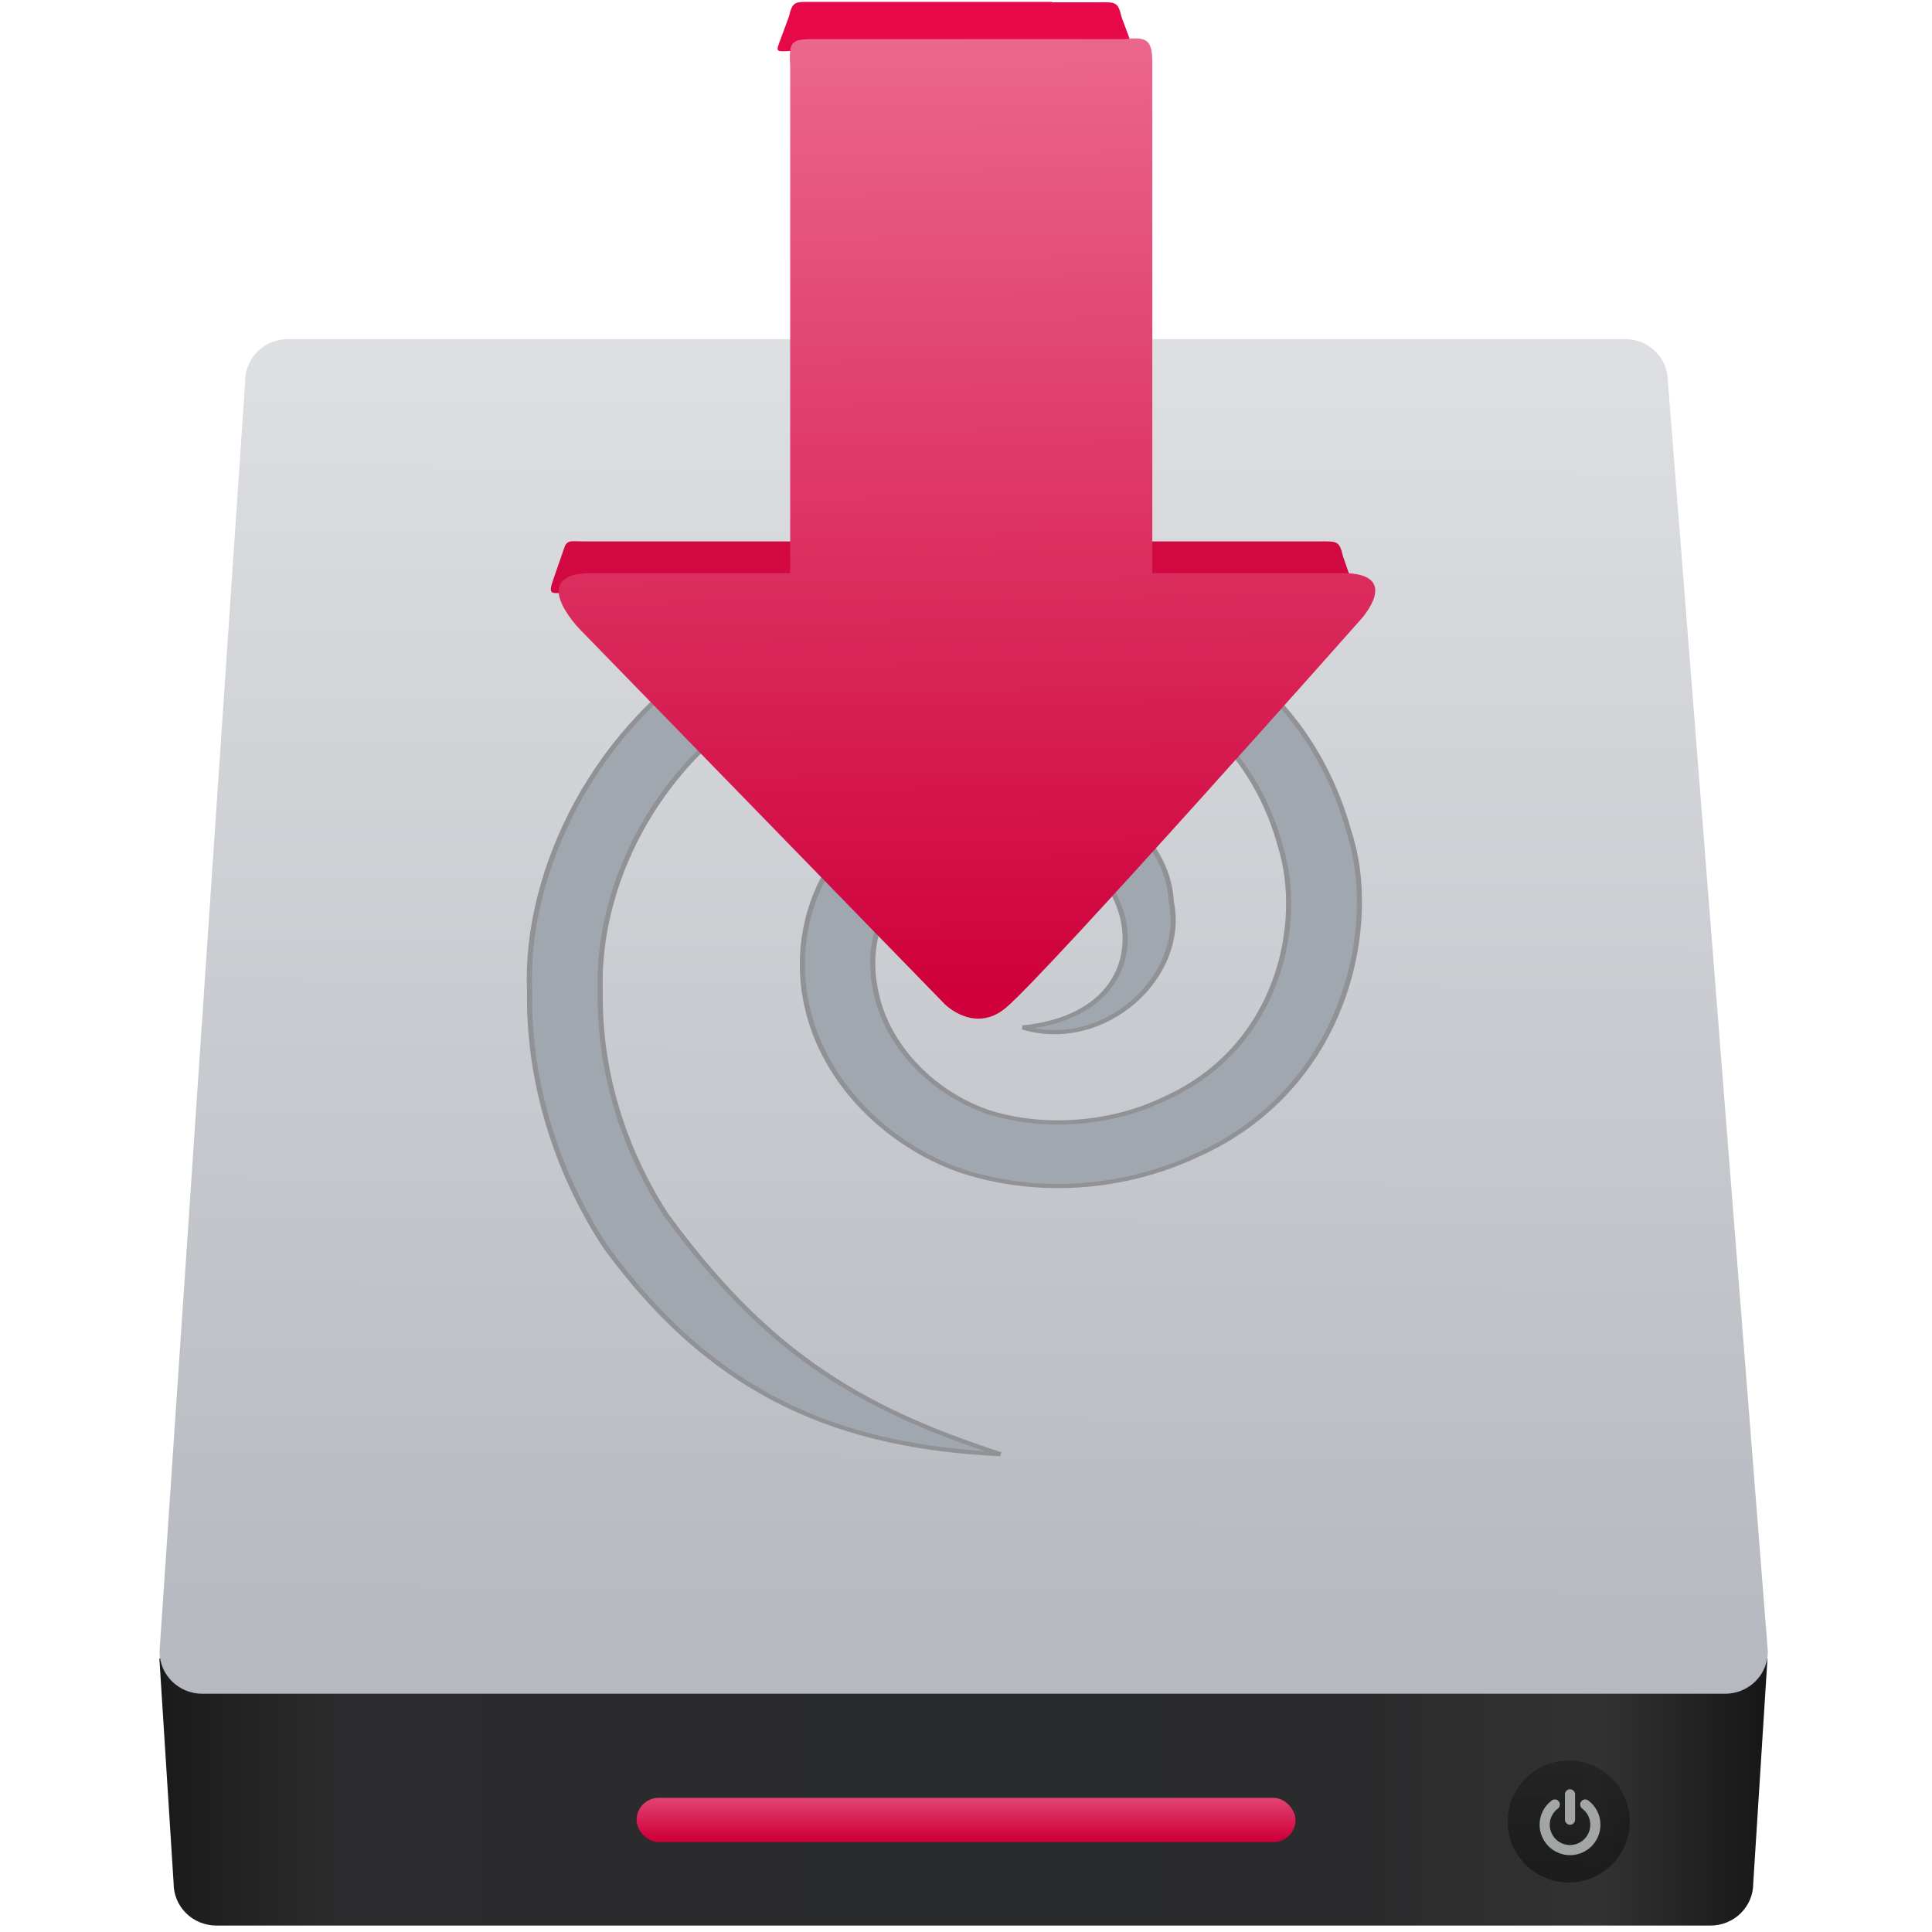 <svg height="48" width="48" xmlns="http://www.w3.org/2000/svg" xmlns:xlink="http://www.w3.org/1999/xlink"><linearGradient gradientUnits="userSpaceOnUse" x1="0" x2="47" y1="23.5" y2="23.5"><stop offset="0" stop-color="#a9a3d4"/><stop offset=".47" stop-color="#87baff"/><stop offset="1" stop-color="#89ec85"/></linearGradient><linearGradient id="a" gradientUnits="userSpaceOnUse" x1="209.555" x2="202.583" y1="385.206" y2=".063"><stop offset="0" stop-color="#8645a3"/><stop offset="1" stop-color="#d164ff"/></linearGradient><linearGradient id="b" gradientTransform="matrix(.248 0 0 .244 433.384 517.171)" gradientUnits="userSpaceOnUse" x1="10.094" x2="122.719" y1="107.361" y2="107.361"><stop offset="0" stop-color="#1a1a1a"/><stop offset=".111" stop-color="#2c2c2e"/><stop offset=".29" stop-color="#2b2b2d"/><stop offset=".512" stop-color="#2a2b2d"/><stop offset=".752" stop-color="#2b2b2d"/><stop offset=".897" stop-color="#323232"/><stop offset="1" stop-color="#171717"/></linearGradient><linearGradient id="c" gradientUnits="userSpaceOnUse" x1="449.428" x2="449.549" y1="540.746" y2="518.407"><stop offset="0" stop-color="#b6b9bf"/><stop offset="1" stop-color="#dddfe2"/></linearGradient><linearGradient id="d" gradientTransform="matrix(.505 0 0 1 229.148 2.167)" gradientUnits="userSpaceOnUse" x1="451.021" x2="451.021" xlink:href="#e" y1="544.15" y2="543.088"/><linearGradient id="e"><stop offset="0" stop-color="#cf003b"/><stop offset="1" stop-color="#eb678d"/></linearGradient><linearGradient id="f" gradientUnits="userSpaceOnUse" x1="467.175" x2="467.175" y1="546.953" y2="544.831"><stop offset="0" stop-color="#040404"/><stop offset="1" stop-color="#121212" stop-opacity=".908"/></linearGradient><linearGradient id="g" gradientUnits="userSpaceOnUse" x1="70.338" x2="69.495" xlink:href="#e" y1="81.702" y2="16.722"/><g fill="url(#a)" stroke-width="1.317" transform="matrix(.366 0 0 .366 -1.862 -5.185)"><path d="m435.891 541.073.248 3.915c0 .406.332.733.745.733h25.99c.413 0 .745-.327.745-.733l.248-3.915z" fill="url(#b)" transform="matrix(3.902 0 0 3.902 -1684.941 -1984.526)"/><path d="m438.129 518.122h23.26c.413 0 .745.327.745.733l1.739 22.1c0 .406-.332.733-.745.733h-26.489c-.413 0-.745-.327-.745-.733l1.49-22.1c0-.406.332-.733.745-.733z" fill="url(#c)" transform="matrix(3.902 0 0 3.902 -1684.941 -1984.526)"/><rect fill="url(#d)" height=".769" ry=".384" transform="matrix(3.902 0 0 3.902 -1711.007 -1992.773)" width="11.463" x="450.873" y="545.613"/><ellipse cx="467.089" cy="546.024" fill="url(#f)" opacity=".452" rx="1.061" ry="1.061" transform="matrix(3.902 0 0 3.902 -1711.007 -1992.773)"/><path d="m63 73.215c2.824 0 5.27-1.031 7.332-3.096 2.064-2.063 3.098-4.508 3.098-7.332v-52.144c0-2.825-1.033-5.269-3.098-7.332-2.062-2.065-4.507-3.097-7.332-3.097s-5.269 1.033-7.333 3.097c-2.064 2.063-3.096 4.508-3.096 7.332v52.144c0 2.824 1.032 5.269 3.096 7.332 2.064 2.065 4.509 3.096 7.333 3.096z" fill="#e3e8ea" opacity=".668" transform="matrix(.033 0 0 .033 109.584 135.618)"/><path d="m119.014 45.269c-4.373-8.744-10.523-16.077-18.453-21.997-2.281-1.738-4.861-2.417-7.74-2.037s-5.16 1.738-6.844 4.073c-1.738 2.281-2.403 4.847-1.996 7.699.406 2.853 1.752 5.147 4.033 6.885 5.321 4.019 9.438 8.935 12.342 14.747 2.906 5.811 4.358 12.004 4.358 18.575 0 5.65-1.1 11.04-3.299 16.173-2.2 5.133-5.174 9.573-8.922 13.321-3.748 3.747-8.187 6.721-13.32 8.921s-10.524 3.301-16.173 3.301c-5.648 0-11.039-1.101-16.172-3.301s-9.573-5.174-13.321-8.921c-3.747-3.748-6.721-8.188-8.921-13.321s-3.3-10.523-3.3-16.173c0-6.571 1.453-12.763 4.359-18.575 2.906-5.811 7.02-10.727 12.343-14.747 2.281-1.739 3.625-4.033 4.033-6.885.407-2.851-.258-5.418-1.996-7.699-1.684-2.335-3.951-3.693-6.803-4.073s-5.446.299-7.781 2.037c-7.931 5.92-14.081 13.253-18.454 21.997-4.373 8.745-6.559 18.06-6.559 27.945 0 8.474 1.657 16.566 4.97 24.279 3.314 7.713 7.767 14.366 13.362 19.961 5.594 5.594 12.248 10.049 19.961 13.36 7.713 3.314 15.806 4.972 24.279 4.972s16.566-1.658 24.279-4.972c7.713-3.312 14.367-7.766 19.961-13.36s10.047-12.248 13.361-19.961c3.313-7.713 4.969-15.806 4.969-24.279 0-9.885-2.183-19.2-6.556-27.945z" fill="#e3e8ea" opacity=".668" transform="matrix(.033 0 0 .033 109.584 135.618)"/><path d="m326.514 199.064c-17.586-6.984-28.031-15.556-39.484-34.685-2.81-5.27-7.978-17.032-7.782-32.383-.457-15.306 6.549-32.942 19.624-42.353 12.627-9.933 28.922-10.082 38.615-6.159 9.999 4.098 14.054 10.924 14.168 10.599-.306.085 5.357 5.343 7.881 16.789 2.813 11.002-.044 29.237-13.79 36.704-6.322 3.741-14.533 4.418-20.972 1.743-6.439-2.867-11.112-9.162-12.669-15.738-3.393-14.519 6.586-22.566 10.989-23.392 17.911-6.593 26.982 24.348 6.034 26.98 9.548 3.52 19.391-7.297 17.52-18.316-.378-11.021-12.464-21.96-25.795-17.476-3.481 1.061-8.752 3.758-12.877 9.824-4.231 6.03-6.151 15.48-3.952 24.666 2.144 9.237 8.664 18.078 17.746 22.052 9.174 3.736 19.389 2.668 27.824-2.178 18.008-9.834 21.612-33.796 18.034-46.98-3.158-14.17-10.131-20.658-9.77-20.758-.13.386-5.146-8.033-17.542-13.143-12.121-4.879-31.019-4.535-46.151 7.178-15.486 10.963-23.875 32.505-23.266 49.867-.209 17.631 5.744 31.126 8.992 37.124 13.093 22.042 28.095 28.931 46.622 30.034" fill="#a1a7ae" stroke="#909296" stroke-width=".604" transform="matrix(.575 0 0 .468 -114.732 19.72)"/><g fill-rule="evenodd"><path d="m3002.182-2197.099 39.305-129.157c14.136-55.568 27.607-44.323 83.781-44.323h1023.708l205.744 238.231-1282.836 10.121c-84.767 1.047-98.712 20.459-69.701-74.871z" fill="#d10842" transform="matrix(.016 0 0 .014 -5.336 84.106)"/><path d="m6383.449-2185.791-34.279-112.643c-15.673-76.792-25.93-72.145-99.058-72.145h-1016.898l-205.744 238.23 1274.606 10.056c77.245-3.188 109.897 30.234 81.372-63.498z" fill="#d10842" transform="matrix(.016 0 0 .014 -5.336 84.106)"/><path d="m3963.805-4807.73 34.554-106.603c15.673-76.792 25.93-72.145 99.058-72.145l1016.898.036 205.744 238.228-1318.011-0c-61.59 3.127-58.988 4.489-38.242-59.515z" fill="#e60848" transform="matrix(.016 0 0 .014 -5.336 84.106)"/><path d="m5444.547-4805.801-34.554-106.603c-15.673-76.792-25.93-72.145-99.058-72.145l-1016.898.036-205.744 238.228 1318.011-0c61.59 3.127 58.988 4.489 38.242-59.515z" fill="#e60848" transform="matrix(.016 0 0 .014 -5.336 84.106)"/></g><path d="m69.237 82.35-24.81-25.485s-3.68-3.794.819-3.794h13.48v-4.416-29.917c-.088-1.776.011-1.926 1.738-1.917h21.003c1.493-.166 1.842.049 1.841 1.631v29.986 4.632l12.904-0c4.158-0 1.227 3.172 1.227 3.172s-21.108 23.82-24.053 26.319c-2.118 1.811-4.149-.212-4.149-.212z" fill="url(#g)"/></g></svg>